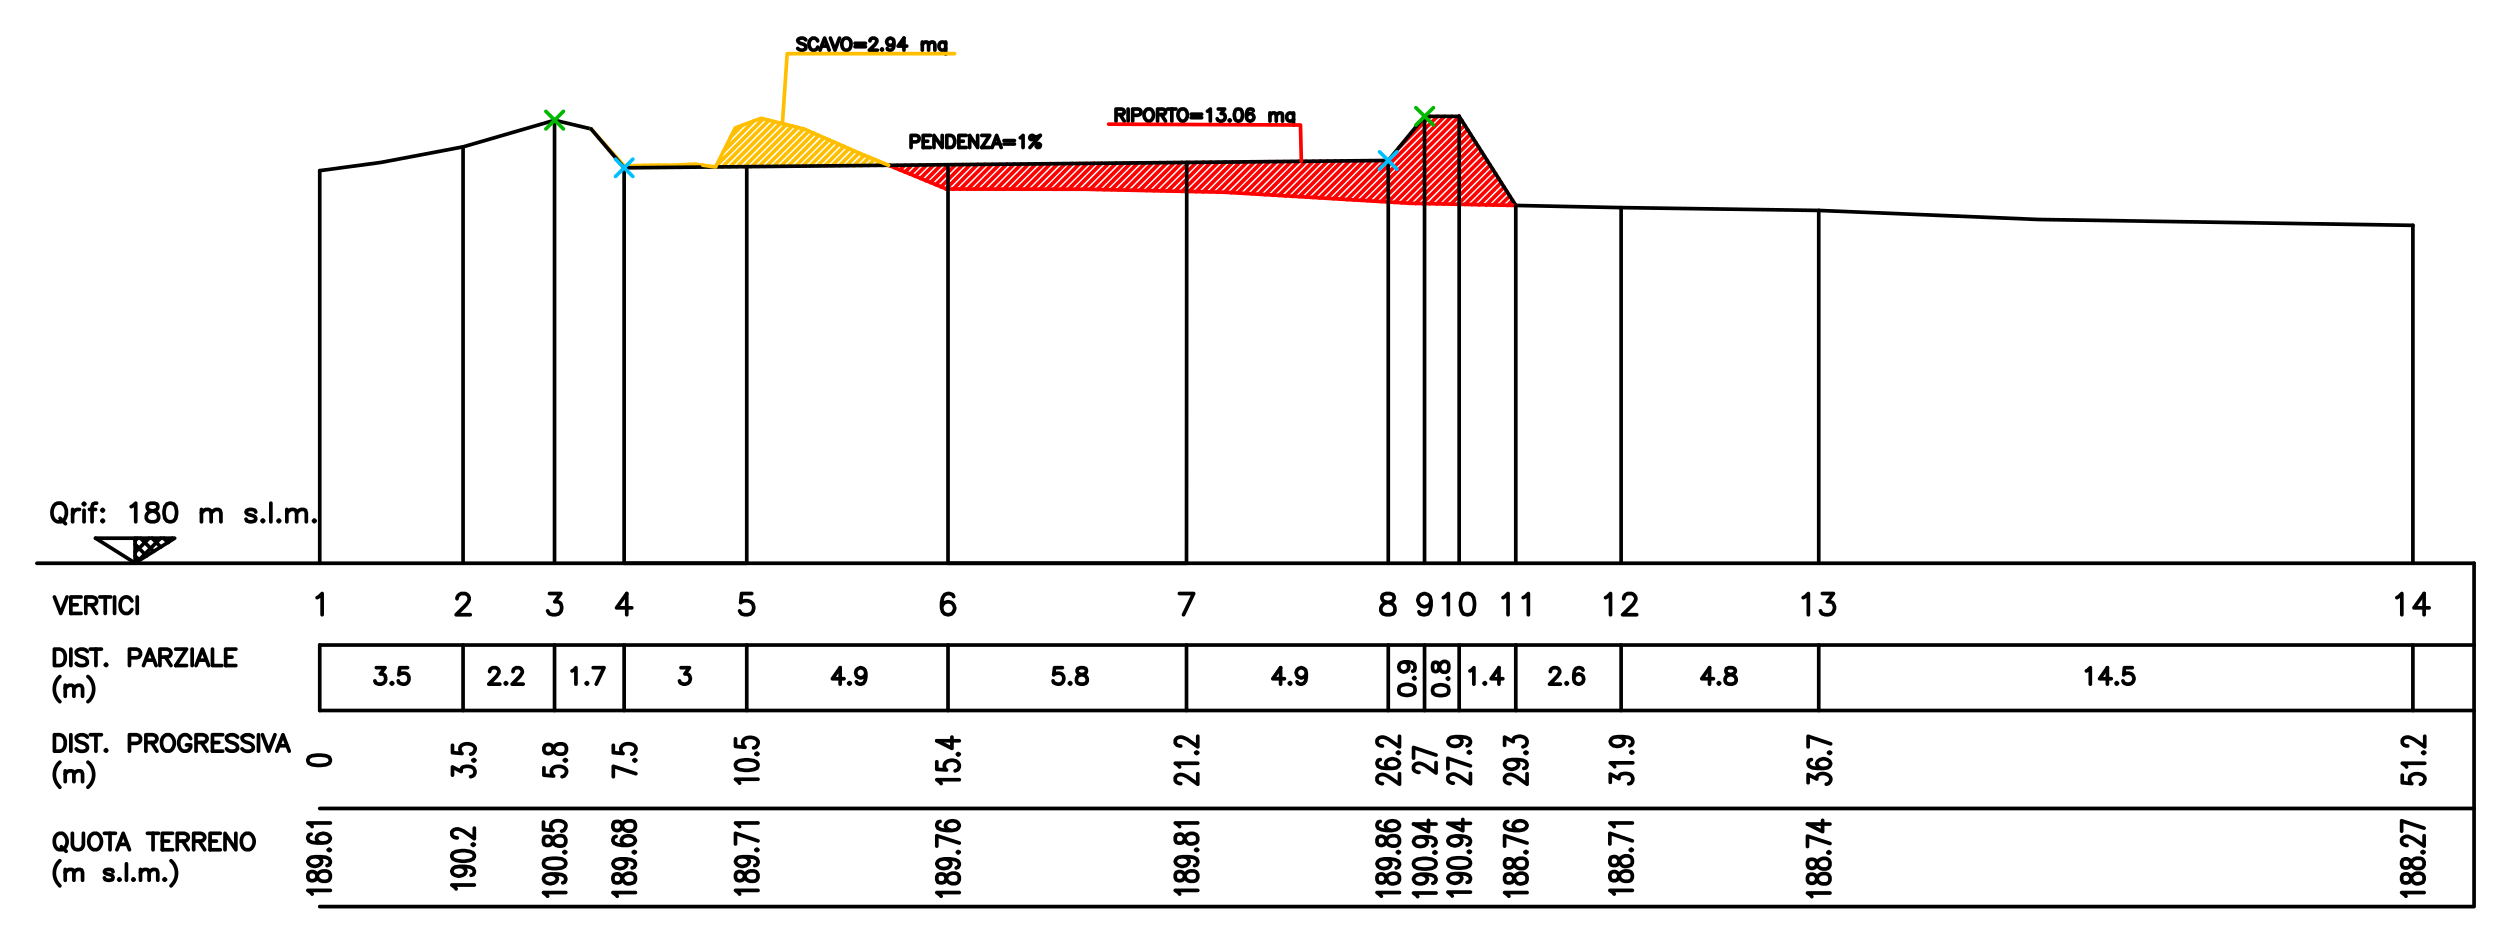 <svg xmlns="http://www.w3.org/2000/svg" viewBox="0 0 555.37 207.83"><defs><style>.a,.b,.c,.d,.e{fill:none;stroke-linecap:round;stroke-linejoin:round;stroke-width:0.82px;}.a{stroke:#000;}.b{stroke:#ffbf00;}.c{stroke:red;}.d{stroke:#00b800;}.e{stroke:#00bfff;}</style></defs><title>Tavola disegno 6</title><polyline class="a" points="70.45 132.77 70.88 132.53 71.56 131.85 71.56 136.56"/><line class="a" x1="71.03" y1="143.29" x2="71.03" y2="157.84"/><line class="a" x1="8.2" y1="125.13" x2="549.61" y2="125.13"/><line class="a" x1="71.03" y1="143.29" x2="549.61" y2="143.29"/><line class="a" x1="71.03" y1="157.84" x2="549.61" y2="157.84"/><line class="a" x1="71.03" y1="179.6" x2="549.61" y2="179.6"/><polyline class="a" points="71.03 201.4 549.61 201.4 549.61 125.13"/><polyline class="a" points="83.61 148.33 85.53 148.33 84.48 149.72 85 149.72 85.34 149.91 85.53 150.06 85.67 150.59 85.67 150.93 85.53 151.45 85.15 151.79 84.67 151.98 84.14 151.98 83.61 151.79 83.42 151.65 83.28 151.26"/><polygon class="a" points="87.07 151.64 86.88 151.79 87.07 151.98 87.26 151.79 87.07 151.64"/><path class="a" d="M90.53,148.33H88.8l-.19,1.58.19-.19c3-1.2,2.57,3.6-.19,1.92l-.14-.39"/><polygon class="a" points="68.39 169.08 68.63 169.56 69.35 169.89 70.5 170.04 71.22 170.04 72.42 169.89 73.14 169.56 73.38 169.08 73.38 168.74 73.14 168.21 72.42 167.88 71.22 167.74 70.5 167.74 69.35 167.88 68.63 168.21 68.39 168.74 68.39 169.08"/><polyline class="a" points="69.34 198.62 69.11 198.28 68.38 197.8 73.38 197.8"/><polygon class="a" points="68.39 194.97 68.63 195.45 69.11 195.64 69.59 195.64 70.07 195.45 70.31 195.11 70.5 194.44 70.74 193.96 71.22 193.62 71.7 193.48 72.42 193.48 72.9 193.62 73.14 193.81 73.38 194.29 73.38 194.97 73.14 195.45 72.9 195.64 72.42 195.78 71.7 195.78 71.22 195.64 70.74 195.3 70.5 194.77 70.31 194.15 70.07 193.81 69.59 193.62 69.11 193.62 68.63 193.81 68.39 194.29 68.39 194.97"/><polyline class="a" points="70.07 190.31 70.74 190.45 71.22 190.79 71.46 191.32 71.46 191.46 71.22 191.94 70.74 192.28 70.07 192.47 69.83 192.47 69.11 192.28 68.62 191.94 68.38 191.46 68.38 191.32 68.62 190.79 69.11 190.45 70.07 190.31 71.22 190.31 72.42 190.45 73.14 190.79 73.38 191.32 73.38 191.65 73.14 192.13 72.66 192.28"/><polygon class="a" points="72.9 188.82 73.14 188.97 73.38 188.82 73.14 188.63 72.9 188.82"/><polyline class="a" points="69.11 185.31 68.62 185.46 68.38 185.99 68.38 186.32 68.62 186.8 69.34 187.14 70.5 187.28 71.7 187.28 72.66 187.14 73.14 186.8 73.38 186.32 73.38 186.13 73.14 185.65 72.66 185.31 71.94 185.12 71.7 185.12 70.98 185.31 70.5 185.65 70.31 186.13 70.31 186.32 70.5 186.8 70.98 187.14 71.7 187.28"/><polyline class="a" points="69.34 183.63 69.11 183.3 68.38 182.82 73.38 182.82"/><line class="a" x1="71.03" y1="125.13" x2="71.03" y2="37.91"/><line class="a" x1="536.02" y1="125.13" x2="536.02" y2="50.06"/><line class="a" x1="404.03" y1="125.13" x2="404.03" y2="46.74"/><line class="a" x1="360.13" y1="125.13" x2="360.13" y2="46.12"/><line class="a" x1="138.65" y1="125.13" x2="138.65" y2="37.28"/><line class="a" x1="123.19" y1="125.13" x2="123.19" y2="26.71"/><line class="a" x1="102.87" y1="125.13" x2="102.87" y2="32.62"/><polyline class="a" points="71.03 37.91 84.62 36.08 102.87 32.62 123.19 26.71 131.31 28.64"/><line class="b" x1="131.64" y1="29.02" x2="131.64" y2="28.97"/><line class="b" x1="132.36" y1="29.88" x2="132.41" y2="29.88"/><line class="b" x1="133.08" y1="30.75" x2="133.13" y2="30.7"/><line class="b" x1="133.85" y1="31.61" x2="133.9" y2="31.57"/><line class="b" x1="134.57" y1="32.53" x2="134.67" y2="32.43"/><line class="b" x1="135.29" y1="33.39" x2="135.44" y2="33.25"/><line class="b" x1="136.06" y1="34.26" x2="136.15" y2="34.11"/><line class="b" x1="136.78" y1="35.12" x2="136.93" y2="34.93"/><line class="b" x1="137.5" y1="35.98" x2="137.69" y2="35.79"/><line class="b" x1="138.27" y1="36.85" x2="138.46" y2="36.66"/><line class="b" x1="139.42" y1="37.28" x2="139.9" y2="36.8"/><line class="b" x1="141.06" y1="37.28" x2="141.54" y2="36.8"/><line class="b" x1="142.64" y1="37.23" x2="143.17" y2="36.75"/><line class="b" x1="144.27" y1="37.23" x2="144.8" y2="36.71"/><line class="b" x1="145.91" y1="37.23" x2="146.43" y2="36.71"/><line class="b" x1="147.49" y1="37.19" x2="148.02" y2="36.7"/><line class="b" x1="149.12" y1="37.19" x2="149.65" y2="36.66"/><line class="b" x1="150.76" y1="37.19" x2="151.33" y2="36.61"/><line class="b" x1="152.39" y1="37.14" x2="153.02" y2="36.51"/><line class="b" x1="153.98" y1="37.14" x2="154.65" y2="36.51"/><line class="b" x1="155.61" y1="37.14" x2="156.04" y2="36.7"/><line class="b" x1="157.24" y1="37.09" x2="157.48" y2="36.9"/><line class="b" x1="158.87" y1="37.09" x2="158.87" y2="37.04"/><polyline class="b" points="131.31 28.64 138.65 36.85 145.19 36.7 149.37 36.7 154.36 36.47 156.09 36.7"/><line class="b" x1="147.49" y1="37.18" x2="147.49" y2="37.14"/><line class="b" x1="162.28" y1="30.46" x2="164.93" y2="27.82"/><line class="b" x1="160.7" y1="33.68" x2="167.47" y2="26.86"/><line class="b" x1="159.07" y1="36.9" x2="169.54" y2="26.42"/><line class="b" x1="160.46" y1="37.09" x2="170.83" y2="26.71"/><line class="b" x1="162.09" y1="37.09" x2="172.13" y2="27.05"/><line class="b" x1="163.73" y1="37.04" x2="173.38" y2="27.39"/><line class="b" x1="165.36" y1="37.04" x2="174.68" y2="27.68"/><line class="b" x1="166.94" y1="37.04" x2="175.97" y2="28.01"/><line class="b" x1="168.58" y1="36.99" x2="177.27" y2="28.3"/><line class="b" x1="170.21" y1="36.99" x2="178.57" y2="28.64"/><line class="b" x1="171.79" y1="36.99" x2="179.67" y2="29.12"/><line class="b" x1="173.43" y1="36.94" x2="180.78" y2="29.6"/><line class="b" x1="175.06" y1="36.94" x2="181.88" y2="30.08"/><line class="b" x1="176.69" y1="36.94" x2="183.04" y2="30.6"/><line class="b" x1="178.28" y1="36.9" x2="184.14" y2="31.08"/><line class="b" x1="179.91" y1="36.9" x2="185.24" y2="31.56"/><line class="b" x1="181.55" y1="36.9" x2="186.35" y2="32.04"/><line class="b" x1="183.18" y1="36.85" x2="187.5" y2="32.52"/><line class="b" x1="184.76" y1="36.85" x2="188.61" y2="33"/><line class="b" x1="186.4" y1="36.85" x2="189.71" y2="33.54"/><line class="b" x1="188.03" y1="36.8" x2="190.81" y2="34.02"/><line class="b" x1="189.66" y1="36.8" x2="191.97" y2="34.5"/><line class="b" x1="191.25" y1="36.8" x2="193.12" y2="34.93"/><line class="b" x1="192.88" y1="36.75" x2="194.22" y2="35.41"/><line class="b" x1="194.51" y1="36.75" x2="195.38" y2="35.89"/><line class="b" x1="196.1" y1="36.75" x2="196.53" y2="36.37"/><polyline class="b" points="159.21 36.61 163.34 28.4 169.06 26.28 178.57 28.64 191.1 34.11"/><line class="c" x1="197.64" y1="36.8" x2="197.73" y2="36.71"/><line class="c" x1="198.79" y1="37.28" x2="199.36" y2="36.71"/><line class="c" x1="199.89" y1="37.76" x2="201" y2="36.71"/><line class="c" x1="201.05" y1="38.24" x2="202.58" y2="36.66"/><line class="c" x1="202.2" y1="38.67" x2="204.22" y2="36.66"/><line class="c" x1="203.3" y1="39.15" x2="205.85" y2="36.66"/><line class="c" x1="204.46" y1="39.63" x2="207.48" y2="36.61"/><line class="c" x1="205.61" y1="40.12" x2="209.07" y2="36.61"/><line class="c" x1="206.71" y1="40.55" x2="210.7" y2="36.61"/><line class="c" x1="207.87" y1="41.03" x2="212.33" y2="36.56"/><line class="c" x1="209.02" y1="41.51" x2="213.92" y2="36.56"/><line class="c" x1="210.12" y1="41.99" x2="215.55" y2="36.56"/><line class="c" x1="211.71" y1="42.04" x2="217.18" y2="36.51"/><line class="c" x1="213.29" y1="42.04" x2="218.82" y2="36.51"/><line class="c" x1="214.93" y1="42.04" x2="220.4" y2="36.51"/><line class="c" x1="216.51" y1="42.04" x2="222.03" y2="36.51"/><line class="c" x1="218.1" y1="42.04" x2="223.67" y2="36.46"/><line class="c" x1="219.73" y1="42.04" x2="225.3" y2="36.46"/><line class="c" x1="221.32" y1="42.04" x2="226.89" y2="36.46"/><line class="c" x1="222.95" y1="42.04" x2="228.52" y2="36.42"/><line class="c" x1="224.53" y1="42.04" x2="230.15" y2="36.42"/><line class="c" x1="226.12" y1="42.04" x2="231.79" y2="36.42"/><line class="c" x1="227.75" y1="42.04" x2="233.37" y2="36.37"/><line class="c" x1="229.34" y1="42.04" x2="235" y2="36.37"/><line class="c" x1="230.97" y1="42.04" x2="236.64" y2="36.37"/><polyline class="c" points="232.55 42.04 238.03 36.52 238.22 36.32"/><polyline class="c" points="234.14 42.04 238.08 38.15 239.85 36.32"/><line class="c" x1="235.77" y1="42.04" x2="241.49" y2="36.32"/><line class="c" x1="237.36" y1="42.04" x2="243.12" y2="36.27"/><line class="c" x1="238.94" y1="42.04" x2="244.71" y2="36.27"/><line class="c" x1="240.58" y1="42.04" x2="246.34" y2="36.27"/><line class="c" x1="242.16" y1="42.04" x2="247.97" y2="36.22"/><line class="c" x1="243.75" y1="42.08" x2="249.61" y2="36.22"/><line class="c" x1="245.28" y1="42.13" x2="251.19" y2="36.22"/><line class="c" x1="246.87" y1="42.13" x2="252.82" y2="36.18"/><line class="c" x1="248.45" y1="42.18" x2="254.45" y2="36.18"/><line class="c" x1="249.99" y1="42.23" x2="256.04" y2="36.18"/><line class="c" x1="251.57" y1="42.28" x2="257.68" y2="36.13"/><line class="c" x1="253.16" y1="42.28" x2="259.31" y2="36.13"/><line class="c" x1="254.7" y1="42.33" x2="260.94" y2="36.13"/><line class="c" x1="256.28" y1="42.37" x2="262.52" y2="36.08"/><line class="c" x1="257.87" y1="42.37" x2="264.16" y2="36.08"/><line class="c" x1="259.4" y1="42.42" x2="265.79" y2="36.08"/><line class="c" x1="260.99" y1="42.47" x2="267.42" y2="36.03"/><line class="c" x1="262.57" y1="42.52" x2="269.01" y2="36.03"/><line class="c" x1="264.16" y1="42.52" x2="270.64" y2="36.03"/><line class="c" x1="265.7" y1="42.57" x2="272.28" y2="35.98"/><line class="c" x1="267.28" y1="42.61" x2="273.91" y2="35.99"/><line class="c" x1="268.87" y1="42.61" x2="275.49" y2="35.99"/><line class="c" x1="270.4" y1="42.66" x2="277.13" y2="35.94"/><line class="c" x1="271.99" y1="42.71" x2="278.76" y2="35.94"/><line class="c" x1="273.52" y1="42.81" x2="280.35" y2="35.94"/><line class="c" x1="275.01" y1="42.85" x2="281.98" y2="35.89"/><line class="c" x1="276.55" y1="42.95" x2="283.61" y2="35.89"/><line class="c" x1="278.04" y1="43.05" x2="285.24" y2="35.89"/><line class="c" x1="279.58" y1="43.14" x2="286.83" y2="35.89"/><line class="c" x1="281.07" y1="43.24" x2="288.46" y2="35.84"/><line class="c" x1="282.6" y1="43.33" x2="290.1" y2="35.84"/><line class="c" x1="284.09" y1="43.43" x2="291.73" y2="35.84"/><line class="c" x1="285.63" y1="43.53" x2="293.31" y2="35.8"/><line class="c" x1="287.12" y1="43.62" x2="294.95" y2="35.79"/><line class="c" x1="288.65" y1="43.67" x2="296.58" y2="35.79"/><line class="c" x1="290.14" y1="43.77" x2="298.17" y2="35.74"/><line class="c" x1="291.68" y1="43.86" x2="299.8" y2="35.75"/><line class="c" x1="293.17" y1="43.96" x2="301.43" y2="35.75"/><line class="c" x1="294.71" y1="44.05" x2="303.06" y2="35.7"/><line class="c" x1="296.2" y1="44.15" x2="304.65" y2="35.7"/><line class="c" x1="297.73" y1="44.25" x2="306.28" y2="35.7"/><line class="c" x1="299.27" y1="44.34" x2="307.91" y2="35.65"/><line class="c" x1="317.71" y1="25.85" x2="310.75" y2="32.81"/><line class="c" x1="300.76" y1="44.44" x2="308.39" y2="36.76"/><polyline class="c" points="319.35 25.85 316.46 28.69 308.39 36.75"/><line class="c" x1="302.29" y1="44.49" x2="308.4" y2="38.39"/><line class="c" x1="320.93" y1="25.85" x2="308.4" y2="38.39"/><line class="c" x1="303.78" y1="44.58" x2="308.4" y2="39.97"/><line class="c" x1="322.52" y1="25.85" x2="308.39" y2="39.97"/><line class="c" x1="305.32" y1="44.68" x2="308.4" y2="41.6"/><line class="c" x1="324.15" y1="25.85" x2="324.15" y2="25.8"/><polyline class="c" points="308.39 41.6 316.46 33.49 324.15 25.85"/><line class="c" x1="306.81" y1="44.78" x2="308.39" y2="43.19"/><line class="c" x1="324.15" y1="27.44" x2="324.78" y2="26.81"/><line class="c" x1="308.4" y1="43.19" x2="324.15" y2="27.44"/><line class="c" x1="308.35" y1="44.87" x2="308.39" y2="44.82"/><line class="c" x1="324.15" y1="29.07" x2="325.4" y2="27.82"/><polyline class="c" points="308.39 44.82 316.46 36.71 324.15 29.07"/><line class="c" x1="309.84" y1="44.97" x2="316.46" y2="38.34"/><line class="c" x1="326.02" y1="28.78" x2="316.46" y2="38.34"/><line class="c" x1="311.37" y1="45.06" x2="316.47" y2="39.92"/><polyline class="c" points="326.65 29.79 324.15 32.29 316.47 39.92"/><line class="c" x1="312.86" y1="45.16" x2="316.47" y2="41.51"/><polyline class="c" points="327.27 30.75 324.15 33.87 316.46 41.51"/><line class="c" x1="314.45" y1="45.21" x2="316.46" y2="43.14"/><line class="c" x1="327.9" y1="31.71" x2="316.46" y2="43.14"/><line class="c" x1="315.98" y1="45.21" x2="316.46" y2="44.73"/><polyline class="c" points="328.52 32.72 324.15 37.09 316.46 44.73"/><line class="c" x1="317.57" y1="45.26" x2="329.14" y2="33.68"/><line class="c" x1="319.15" y1="45.3" x2="329.77" y2="34.69"/><polyline class="c" points="320.69 45.3 324.15 41.89 330.39 35.65"/><polyline class="c" points="322.28 45.35 324.15 43.48 331.02 36.66"/><line class="c" x1="323.86" y1="45.4" x2="331.64" y2="37.62"/><line class="c" x1="325.45" y1="45.4" x2="332.27" y2="38.58"/><line class="c" x1="326.98" y1="45.45" x2="332.89" y2="39.59"/><line class="c" x1="328.57" y1="45.5" x2="333.51" y2="40.55"/><line class="c" x1="330.15" y1="45.54" x2="334.14" y2="41.56"/><line class="c" x1="331.74" y1="45.54" x2="334.76" y2="42.52"/><line class="c" x1="333.28" y1="45.59" x2="335.39" y2="43.53"/><line class="c" x1="334.86" y1="45.64" x2="336.01" y2="44.49"/><line class="c" x1="336.45" y1="45.64" x2="336.64" y2="45.45"/><polyline class="c" points="197.4 36.71 210.26 41.99 241.1 42.04 272.18 42.71 313.34 45.16"/><polyline class="a" points="336.73 45.64 360.12 46.12 404.02 46.75 452.87 48.76 536.02 50.06"/><polyline class="a" points="101.53 133.01 101.53 132.77 101.77 132.33 102.01 132.09 102.44 131.85 103.35 131.85 103.78 132.09 104.02 132.33 104.22 132.77 104.22 133.2 104.02 133.68 103.54 134.35 101.33 136.56 104.46 136.56"/><polyline class="a" points="122.08 131.85 124.58 131.85 123.24 133.68 123.91 133.68 124.34 133.87 124.58 134.11 124.77 134.78 124.77 135.22 124.58 135.89 124.1 136.37 123.43 136.56 122.76 136.56 122.08 136.37 121.89 136.13 121.65 135.7"/><polyline class="a" points="139.23 131.85 136.97 135.03 140.34 135.03"/><line class="a" x1="139.23" y1="131.85" x2="139.23" y2="136.56"/><polyline class="a" points="356.67 132.77 357.1 132.53 357.77 131.85 357.77 136.56"/><polyline class="a" points="360.7 133.01 360.7 132.77 360.89 132.33 361.13 132.09 361.57 131.85 362.48 131.85 362.91 132.09 363.15 132.33 363.39 132.77 363.39 133.2 363.15 133.68 362.72 134.35 360.46 136.56 363.58 136.56"/><polyline class="a" points="400.57 132.77 401.05 132.53 401.72 131.85 401.72 136.56"/><polyline class="a" points="404.84 131.85 407.29 131.85 405.95 133.68 406.62 133.68 407.1 133.87 407.29 134.11 407.53 134.78 407.53 135.22 407.29 135.89 406.86 136.37 406.19 136.56 405.52 136.56 404.84 136.37 404.6 136.13 404.41 135.7"/><polyline class="a" points="532.46 132.77 532.89 132.53 533.56 131.85 533.56 136.56"/><polyline class="a" points="538.51 131.85 536.26 135.03 539.62 135.03"/><line class="a" x1="538.51" y1="131.85" x2="538.51" y2="136.56"/><line class="a" x1="102.87" y1="143.29" x2="102.87" y2="157.84"/><line class="a" x1="123.19" y1="143.29" x2="123.19" y2="157.84"/><line class="a" x1="138.65" y1="143.29" x2="138.65" y2="157.84"/><line class="a" x1="360.13" y1="143.29" x2="360.13" y2="157.84"/><line class="a" x1="404.03" y1="143.29" x2="404.03" y2="157.84"/><line class="a" x1="536.02" y1="143.29" x2="536.02" y2="157.84"/><polyline class="a" points="108.78 149.19 108.78 149.05 108.92 148.67 109.11 148.52 109.45 148.33 110.17 148.33 110.51 148.52 110.65 148.67 110.84 149.05 110.84 149.39 110.65 149.72 110.31 150.25 108.58 151.98 111.03 151.98"/><polygon class="a" points="112.38 151.64 112.23 151.79 112.38 151.98 112.57 151.79 112.38 151.64"/><polyline class="a" points="113.97 149.19 113.97 149.05 114.11 148.67 114.3 148.52 114.64 148.33 115.36 148.33 115.69 148.52 115.84 148.67 116.03 149.05 116.03 149.39 115.84 149.72 115.5 150.25 113.77 151.98 116.22 151.98"/><polyline class="a" points="127.08 149.05 127.46 148.86 127.94 148.33 127.94 151.98"/><polygon class="a" points="130.39 151.64 130.2 151.79 130.39 151.98 130.54 151.79 130.39 151.64"/><polyline class="a" points="132.46 151.98 134.19 148.33 131.78 148.33"/><polyline class="a" points="379.77 148.33 378.04 150.78 380.64 150.78"/><line class="a" x1="379.77" y1="148.33" x2="379.77" y2="151.98"/><polygon class="a" points="381.84 151.64 381.69 151.79 381.84 151.98 382.03 151.79 381.84 151.64"/><polygon class="a" points="384.09 148.33 383.56 148.52 383.42 148.86 383.42 149.2 383.56 149.53 383.95 149.72 384.62 149.91 385.15 150.06 385.49 150.39 385.68 150.78 385.68 151.26 385.49 151.65 385.29 151.79 384.81 151.98 384.09 151.98 383.56 151.79 383.42 151.65 383.23 151.26 383.23 150.78 383.42 150.39 383.76 150.06 384.29 149.91 384.96 149.72 385.29 149.53 385.49 149.2 385.49 148.86 385.29 148.52 384.81 148.33 384.09 148.33"/><polyline class="a" points="463.49 149.05 463.82 148.86 464.36 148.33 464.36 151.98"/><polyline class="a" points="468.15 148.33 466.42 150.78 469.01 150.78"/><line class="a" x1="468.15" y1="148.33" x2="468.15" y2="151.98"/><polygon class="a" points="470.21 151.64 470.07 151.79 470.21 151.98 470.41 151.79 470.21 151.64"/><polyline class="a" points="473.67 148.33 471.94 148.33 471.8 149.91 471.94 149.72 472.47 149.53 473 149.53 473.52 149.72 473.86 150.06 474.06 150.59 474.06 150.93 473.86 151.45 473.52 151.79 473 151.98 472.47 151.98 471.94 151.79 471.8 151.65 471.61 151.26"/><polyline class="a" points="100.52 172.2 100.52 170.38 102.44 171.39 102.44 170.91 102.63 170.57 102.87 170.38 103.59 170.23 104.07 170.23 104.79 170.38 105.27 170.71 105.51 171.24 105.51 171.72 105.27 172.2 105.03 172.39 104.55 172.54"/><polygon class="a" points="105.03 168.89 105.27 169.08 105.51 168.89 105.27 168.74 105.03 168.89"/><path class="a" d="M100.52,165.57v1.63l2.11.19-.19-.19c-1.65-2.95,5-2.36,2.59.19l-.48.15"/><path class="a" d="M120.83,170.57v1.63l2.16.19-.24-.19c-1.64-2.93,5-2.37,2.59.19l-.48.15"/><polygon class="a" points="125.35 168.89 125.59 169.08 125.83 168.89 125.59 168.74 125.35 168.89"/><polygon class="a" points="120.83 166.72 121.08 167.21 121.56 167.4 122.04 167.4 122.52 167.21 122.76 166.92 123 166.25 123.24 165.72 123.72 165.38 124.2 165.24 124.87 165.24 125.35 165.38 125.59 165.57 125.83 166.05 125.83 166.72 125.59 167.21 125.35 167.4 124.87 167.54 124.2 167.54 123.72 167.4 123.24 167.06 123 166.58 122.76 165.91 122.52 165.57 122.04 165.38 121.56 165.38 121.08 165.57 120.83 166.05 120.83 166.72"/><polyline class="a" points="141.25 171.87 136.25 170.23 136.25 172.54"/><polygon class="a" points="140.81 168.89 141.01 169.08 141.25 168.89 141.01 168.74 140.81 168.89"/><path class="a" d="M136.25,165.57v1.63l2.16.19-.24-.19c-1.6-2.85,4.87-2.5,2.64.19l-.48.15"/><polyline class="a" points="357.72 173.79 357.72 171.96 359.65 172.97 359.65 172.49 359.89 172.15 360.13 171.96 360.85 171.82 361.33 171.82 362.05 171.96 362.48 172.3 362.72 172.82 362.72 173.31 362.48 173.79 362.29 173.98 361.81 174.12"/><polyline class="a" points="358.69 170.33 358.44 169.99 357.72 169.46 362.72 169.46"/><polygon class="a" points="362.29 167.16 362.48 167.3 362.72 167.16 362.48 166.96 362.29 167.16"/><polyline class="a" points="359.4 163.65 360.13 163.8 360.61 164.13 360.85 164.66 360.85 164.81 360.61 165.33 360.13 165.67 359.4 165.81 359.17 165.81 358.44 165.67 357.96 165.33 357.72 164.81 357.72 164.66 357.96 164.13 358.44 163.8 359.4 163.65 360.61 163.65 361.81 163.8 362.48 164.13 362.72 164.66 362.72 164.99 362.48 165.47 362.05 165.67"/><path class="a" d="M401.67,173.88v-1.82l1.92,1v-.53c.89-1.62,4.48-.13,2.59,1.54l-.48.14"/><polyline class="a" points="402.39 168.74 401.91 168.89 401.67 169.42 401.67 169.7 401.91 170.23 402.63 170.57 403.83 170.71 404.99 170.71 405.94 170.57 406.43 170.23 406.67 169.7 406.67 169.56 406.43 169.08 405.94 168.74 405.23 168.55 404.99 168.55 404.31 168.74 403.83 169.08 403.59 169.56 403.59 169.7 403.83 170.23 404.31 170.57 404.99 170.71"/><polygon class="a" points="406.19 167.21 406.43 167.4 406.67 167.21 406.43 167.06 406.19 167.21"/><polyline class="a" points="406.67 165.24 401.67 163.56 401.67 165.91"/><path class="a" d="M533.66,172.2v1.68l2.11.19-.24-.19c-1.64-3,5.05-2.4,2.64.19l-.48.14"/><polyline class="a" points="534.62 170.38 534.38 170.04 533.66 169.56 538.65 169.56"/><polygon class="a" points="538.18 167.21 538.42 167.4 538.66 167.21 538.42 167.06 538.18 167.21"/><polyline class="a" points="534.86 165.72 534.62 165.72 534.14 165.57 533.9 165.38 533.66 165.04 533.66 164.42 533.9 164.08 534.14 163.89 534.62 163.75 535.1 163.75 535.54 163.89 536.26 164.23 538.65 165.91 538.65 163.56"/><polyline class="a" points="101.33 197.47 101.09 197.13 100.37 196.6 105.37 196.6"/><polyline class="a" points="102.05 192.47 102.78 192.62 103.25 192.95 103.5 193.48 103.5 193.62 103.25 194.15 102.78 194.44 102.05 194.63 101.81 194.63 101.09 194.44 100.61 194.15 100.37 193.62 100.37 193.48 100.61 192.95 101.09 192.62 102.05 192.47 103.25 192.47 104.41 192.62 105.13 192.95 105.37 193.48 105.37 193.81 105.13 194.29 104.65 194.44"/><polygon class="a" points="100.37 190.31 100.61 190.79 101.33 191.12 102.53 191.32 103.26 191.32 104.41 191.12 105.13 190.79 105.37 190.31 105.37 189.97 105.13 189.49 104.41 189.16 103.26 188.97 102.53 188.97 101.33 189.16 100.61 189.49 100.37 189.97 100.37 190.31"/><polygon class="a" points="104.89 187.62 105.13 187.81 105.37 187.62 105.13 187.47 104.89 187.62"/><polyline class="a" points="101.57 186.13 101.33 186.13 100.85 185.98 100.61 185.79 100.37 185.46 100.37 184.79 100.61 184.5 100.85 184.31 101.33 184.16 101.81 184.16 102.29 184.31 103.02 184.64 105.37 186.32 105.37 183.97"/><polyline class="a" points="121.65 199.1 121.41 198.81 120.74 198.28 125.68 198.28"/><polyline class="a" points="122.37 194.15 123.09 194.3 123.57 194.63 123.81 195.11 123.81 195.31 123.57 195.78 123.09 196.12 122.37 196.31 122.13 196.31 121.41 196.12 120.93 195.78 120.74 195.31 120.74 195.11 120.93 194.63 121.41 194.3 122.37 194.15 123.57 194.15 124.77 194.3 125.45 194.63 125.68 195.11 125.68 195.45 125.45 195.97 125.01 196.12"/><polygon class="a" points="120.74 191.94 120.93 192.47 121.65 192.81 122.85 192.95 123.57 192.95 124.77 192.81 125.44 192.47 125.69 191.94 125.69 191.65 125.44 191.13 124.77 190.79 123.57 190.65 122.85 190.65 121.65 190.79 120.93 191.13 120.74 191.65 120.74 191.94"/><polygon class="a" points="125.25 189.3 125.45 189.49 125.69 189.3 125.45 189.15 125.25 189.3"/><polygon class="a" points="120.74 187.14 120.93 187.62 121.41 187.81 121.89 187.81 122.37 187.62 122.61 187.28 122.85 186.66 123.09 186.13 123.57 185.8 124.05 185.65 124.77 185.65 125.25 185.8 125.44 185.99 125.69 186.47 125.69 187.14 125.44 187.62 125.25 187.81 124.77 187.95 124.05 187.95 123.57 187.81 123.09 187.47 122.85 186.99 122.61 186.32 122.37 185.99 121.89 185.8 121.41 185.8 120.93 185.99 120.74 186.47 120.74 187.14"/><path class="a" d="M120.74,182.62v1.68l2.11.19-.24-.19c-1.61-2.85,4.89-2.5,2.64.19l-.48.14"/><polyline class="a" points="137.12 199.1 136.88 198.81 136.16 198.28 141.15 198.28"/><path class="a" d="M136.16,195.45l.24.53.48.15h.48l.43-.15.24-.33.24-.67.24-.53.48-.29.48-.19h.72l.48.19.24.14.24.48v.67l-.24.53c-3.52,1.65-1.83-2.81-4.51-1.68l-.24.48Z"/><polyline class="a" points="137.79 190.79 138.51 190.98 138.99 191.32 139.23 191.8 139.23 191.94 138.99 192.47 138.51 192.81 137.79 192.95 137.55 192.95 136.88 192.81 136.4 192.47 136.16 191.94 136.16 191.8 136.4 191.32 136.88 190.98 137.79 190.79 138.99 190.79 140.19 190.98 140.91 191.32 141.15 191.8 141.15 192.13 140.91 192.61 140.43 192.81"/><polygon class="a" points="140.67 189.3 140.91 189.49 141.15 189.3 140.91 189.15 140.67 189.3"/><polyline class="a" points="136.88 185.79 136.4 185.99 136.16 186.47 136.16 186.8 136.4 187.28 137.12 187.62 138.27 187.81 139.47 187.81 140.43 187.62 140.91 187.28 141.15 186.8 141.15 186.66 140.91 186.13 140.43 185.79 139.71 185.65 139.47 185.65 138.75 185.79 138.27 186.13 138.03 186.66 138.03 186.8 138.27 187.28 138.75 187.62 139.47 187.81"/><polygon class="a" points="136.16 183.82 136.4 184.31 136.88 184.5 137.36 184.5 137.79 184.31 138.03 183.97 138.27 183.3 138.51 182.82 138.99 182.48 139.47 182.34 140.19 182.34 140.67 182.48 140.91 182.62 141.15 183.15 141.15 183.82 140.91 184.31 140.67 184.5 140.19 184.64 139.47 184.64 138.99 184.5 138.51 184.16 138.27 183.63 138.03 182.96 137.79 182.62 137.36 182.48 136.88 182.48 136.4 182.62 136.16 183.15 136.16 183.82"/><polyline class="a" points="358.59 198.62 358.35 198.28 357.63 197.8 362.62 197.8"/><polygon class="a" points="357.63 194.97 357.87 195.45 358.35 195.64 358.83 195.64 359.26 195.45 359.5 195.11 359.74 194.44 359.98 193.96 360.46 193.62 360.94 193.48 361.66 193.48 362.14 193.62 362.38 193.81 362.62 194.29 362.62 194.97 362.38 195.45 362.14 195.64 361.66 195.78 360.94 195.78 360.46 195.64 359.98 195.3 359.74 194.77 359.5 194.15 359.26 193.81 358.83 193.62 358.35 193.62 357.87 193.81 357.63 194.29 357.63 194.97"/><path class="a" d="M357.63,191.65l.24.48.48.15h.48l.43-.15.24-.33.24-.67.24-.48.48-.33.48-.19h.72l.48.19.24.14.24.53v.67l-.24.48c-3.52,1.65-1.83-2.81-4.51-1.68l-.24.53Z"/><polygon class="a" points="362.14 188.82 362.38 188.97 362.62 188.82 362.38 188.63 362.14 188.82"/><polyline class="a" points="362.62 186.8 357.63 185.12 357.63 187.48"/><polyline class="a" points="358.59 183.63 358.35 183.3 357.63 182.82 362.62 182.82"/><polyline class="a" points="402.49 199.19 402.25 198.86 401.53 198.38 406.52 198.38"/><polygon class="a" points="401.53 195.54 401.77 196.03 402.25 196.22 402.73 196.22 403.21 196.03 403.45 195.69 403.69 195.06 403.93 194.54 404.41 194.2 404.89 194.06 405.61 194.06 406.04 194.2 406.28 194.39 406.52 194.87 406.52 195.54 406.28 196.03 406.04 196.22 405.61 196.36 404.89 196.36 404.41 196.22 403.93 195.88 403.69 195.35 403.45 194.73 403.21 194.39 402.73 194.2 402.25 194.2 401.77 194.39 401.53 194.87 401.53 195.54"/><polygon class="a" points="401.53 192.23 401.77 192.71 402.25 192.9 402.73 192.9 403.21 192.71 403.45 192.38 403.69 191.7 403.93 191.22 404.41 190.89 404.89 190.69 405.61 190.69 406.04 190.89 406.28 191.03 406.52 191.56 406.52 192.23 406.28 192.71 406.04 192.9 405.61 193.04 404.89 193.04 404.41 192.9 403.93 192.56 403.69 192.04 403.45 191.36 403.21 191.03 402.73 190.89 402.25 190.89 401.77 191.03 401.53 191.56 401.53 192.23"/><polygon class="a" points="406.04 189.4 406.28 189.54 406.52 189.4 406.28 189.2 406.04 189.4"/><polyline class="a" points="406.52 187.38 401.53 185.74 401.53 188.05"/><polyline class="a" points="401.53 183.06 404.89 184.74 404.89 182.24"/><line class="a" x1="401.53" y1="183.06" x2="406.52" y2="183.06"/><polyline class="a" points="534.48 199.1 534.24 198.81 533.52 198.28 538.51 198.28"/><path class="a" d="M533.52,195.45l.24.53.48.15h.48l.48-.15.24-.33.24-.67.24-.53.48-.29.43-.19h.72l.48.19.24.14.24.48v.67l-.24.53c-3.45,1.65-1.77-2.82-4.51-1.68l-.24.48Z"/><polygon class="a" points="533.52 192.13 533.76 192.61 534.24 192.81 534.72 192.81 535.2 192.61 535.44 192.28 535.68 191.65 535.92 191.13 536.4 190.79 536.83 190.65 537.55 190.65 538.03 190.79 538.27 190.98 538.51 191.46 538.51 192.13 538.27 192.61 538.03 192.81 537.55 192.95 536.83 192.95 536.4 192.81 535.92 192.47 535.68 191.94 535.44 191.32 535.2 190.98 534.72 190.79 534.24 190.79 533.76 190.98 533.52 191.46 533.52 192.13"/><polygon class="a" points="538.03 189.3 538.27 189.49 538.51 189.3 538.27 189.15 538.03 189.3"/><polyline class="a" points="534.72 187.81 534.48 187.81 534 187.62 533.76 187.48 533.52 187.14 533.52 186.47 533.76 186.13 534 185.99 534.48 185.79 534.96 185.79 535.44 185.99 536.16 186.32 538.51 187.96 538.51 185.65"/><polyline class="a" points="538.51 183.97 533.52 182.33 533.52 184.64"/><line class="a" x1="138.65" y1="37.28" x2="308.4" y2="35.65"/><polyline class="a" points="324.15 25.85 316.47 25.85 308.4 35.65"/><line class="a" x1="324.15" y1="25.85" x2="336.73" y2="45.64"/><polygon class="a" points="12.09 166.87 12.09 163.22 13.29 163.22 13.82 163.41 14.16 163.75 14.35 164.09 14.49 164.61 14.49 165.47 14.35 166 14.16 166.34 13.82 166.72 13.29 166.87 12.09 166.87"/><line class="a" x1="15.74" y1="163.22" x2="15.74" y2="166.87"/><path class="a" d="M19.39,163.75l-.33-.33-.53-.19h-.72l-.53.19-.33.33v.33l.19.39.14.15.39.19,1,.34c1.19.43,1.06,2-.86,1.73l-.53-.15-.33-.38"/><line class="a" x1="21.31" y1="163.22" x2="21.31" y2="166.87"/><line class="a" x1="20.07" y1="163.22" x2="22.52" y2="163.22"/><polygon class="a" points="23.57 166.53 23.38 166.73 23.57 166.87 23.72 166.73 23.57 166.53"/><polyline class="a" points="28.76 166.87 28.76 163.22 30.34 163.22 30.87 163.41 31.02 163.56 31.21 163.94 31.21 164.47 31.02 164.81 30.87 164.95 30.34 165.14 28.76 165.14"/><polyline class="a" points="32.41 166.87 32.41 163.22 33.99 163.22 34.52 163.41 34.67 163.56 34.86 163.94 34.86 164.27 34.67 164.61 34.52 164.81 33.99 164.95 32.41 164.95"/><line class="a" x1="33.66" y1="164.95" x2="34.86" y2="166.87"/><path class="a" d="M36.92,163.22l-.33.19-.34.33c-.64.81-.46,2.8.67,3.12h.72l.33-.15a2.18,2.18,0,0,0,0-3.31l-.33-.19Z"/><polyline class="a" points="42.35 164.08 42.16 163.75 41.82 163.41 41.44 163.22 40.77 163.22 40.43 163.41 40.05 163.75 39.9 164.08 39.71 164.61 39.71 165.48 39.9 166.01 40.05 166.34 40.43 166.73 40.77 166.87 41.44 166.87 41.82 166.73 42.16 166.34 42.35 166.01 42.35 165.48 41.44 165.48"/><polyline class="a" points="43.55 166.87 43.55 163.22 45.09 163.22 45.62 163.41 45.81 163.56 46 163.94 46 164.27 45.81 164.61 45.62 164.81 45.09 164.95 43.55 164.95"/><line class="a" x1="44.75" y1="164.95" x2="46" y2="166.87"/><polyline class="a" points="47.2 166.87 47.2 163.22 49.46 163.22"/><line class="a" x1="47.2" y1="164.95" x2="48.6" y2="164.95"/><line class="a" x1="47.2" y1="166.87" x2="49.46" y2="166.87"/><polyline class="a" points="52.77 163.75 52.39 163.41 51.91 163.22 51.19 163.22 50.66 163.41 50.33 163.75 50.33 164.08 50.52 164.47 50.66 164.61 51 164.8 52.05 165.14 52.39 165.33 52.58 165.48 52.77 165.86 52.77 166.34 52.39 166.72 51.91 166.87 51.19 166.87 50.66 166.72 50.33 166.34"/><path class="a" d="M56.23,163.75l-.33-.33-.53-.19h-.72l-.48.19-.39.33v.33l.19.39.19.15.33.19,1.06.34c1.19.56.92,2-.91,1.73l-.48-.15-.39-.38"/><line class="a" x1="57.43" y1="163.22" x2="57.43" y2="166.87"/><polyline class="a" points="58.3 163.22 59.69 166.87 61.08 163.22"/><polyline class="a" points="61.47 166.87 62.86 163.22 64.25 166.87"/><line class="a" x1="61.95" y1="165.67" x2="63.73" y2="165.67"/><path class="a" d="M13.29,169.32l-.33.33a3.75,3.75,0,0,0,0,4.85l.33.39"/><line class="a" x1="14.49" y1="171.24" x2="14.49" y2="173.64"/><polyline class="a" points="14.49 171.91 15.02 171.38 15.41 171.24 15.89 171.24 16.27 171.38 16.42 171.91 16.42 173.64"/><polyline class="a" points="16.41 171.91 16.94 171.38 17.28 171.24 17.81 171.24 18.14 171.38 18.34 171.91 18.34 173.64"/><path class="a" d="M19.54,169.32l.39.33a3.78,3.78,0,0,1,0,4.85l-.39.39"/><polygon class="a" points="12.09 147.85 12.09 144.2 13.29 144.2 13.82 144.39 14.16 144.73 14.35 145.11 14.49 145.59 14.49 146.51 14.35 146.98 14.16 147.37 13.82 147.7 13.29 147.85 12.09 147.85"/><line class="a" x1="15.74" y1="144.2" x2="15.74" y2="147.85"/><polyline class="a" points="19.39 144.73 19.06 144.39 18.53 144.2 17.81 144.2 17.28 144.39 16.94 144.73 16.94 145.11 17.14 145.45 17.28 145.59 17.66 145.78 18.67 146.12 19.06 146.31 19.2 146.5 19.39 146.84 19.39 147.37 19.06 147.71 18.53 147.85 17.81 147.85 17.28 147.71 16.94 147.37"/><line class="a" x1="21.31" y1="144.2" x2="21.31" y2="147.85"/><line class="a" x1="20.07" y1="144.2" x2="22.52" y2="144.2"/><polygon class="a" points="23.57 147.51 23.38 147.71 23.57 147.85 23.72 147.71 23.57 147.51"/><polyline class="a" points="28.76 147.85 28.76 144.2 30.34 144.2 30.87 144.39 31.02 144.58 31.21 144.92 31.21 145.45 31.02 145.78 30.87 145.97 30.34 146.12 28.76 146.12"/><polyline class="a" points="31.88 147.85 33.27 144.2 34.67 147.85"/><line class="a" x1="32.41" y1="146.65" x2="34.14" y2="146.65"/><polyline class="a" points="35.53 147.85 35.53 144.2 37.12 144.2 37.65 144.39 37.79 144.58 37.98 144.92 37.98 145.25 37.79 145.59 37.65 145.78 37.12 145.97 35.53 145.97"/><line class="a" x1="36.78" y1="145.98" x2="37.98" y2="147.85"/><polyline class="a" points="39.04 147.85 41.44 144.2 39.04 144.2"/><line class="a" x1="39.04" y1="147.85" x2="41.44" y2="147.85"/><line class="a" x1="42.69" y1="144.2" x2="42.69" y2="147.85"/><polyline class="a" points="43.55 147.85 44.95 144.2 46.34 147.85"/><line class="a" x1="44.08" y1="146.65" x2="45.81" y2="146.65"/><polyline class="a" points="47.2 144.2 47.2 147.85 49.27 147.85"/><polyline class="a" points="50.13 147.85 50.13 144.2 52.39 144.2"/><line class="a" x1="50.13" y1="145.98" x2="51.53" y2="145.98"/><line class="a" x1="50.13" y1="147.85" x2="52.39" y2="147.85"/><path class="a" d="M13.29,150.3l-.33.33a3.81,3.81,0,0,0,0,4.9l.33.34"/><line class="a" x1="14.49" y1="152.22" x2="14.49" y2="154.67"/><polyline class="a" points="14.49 152.89 15.02 152.41 15.41 152.22 15.89 152.22 16.27 152.41 16.42 152.89 16.42 154.67"/><polyline class="a" points="16.41 152.89 16.94 152.41 17.28 152.22 17.81 152.22 18.14 152.41 18.34 152.89 18.34 154.67"/><path class="a" d="M19.54,150.3l.39.33a3.85,3.85,0,0,1,0,4.9l-.39.34"/><polyline class="a" points="12.09 132.62 13.49 136.27 14.88 132.62"/><polyline class="a" points="15.74 136.27 15.74 132.62 18 132.62"/><line class="a" x1="15.74" y1="134.35" x2="17.14" y2="134.35"/><line class="a" x1="15.74" y1="136.27" x2="18" y2="136.27"/><polyline class="a" points="19.06 136.27 19.06 132.62 20.59 132.62 21.12 132.82 21.31 132.96 21.46 133.3 21.46 133.68 21.31 134.02 21.12 134.21 20.59 134.35 19.06 134.35"/><line class="a" x1="20.26" y1="134.35" x2="21.46" y2="136.27"/><line class="a" x1="23.38" y1="132.62" x2="23.38" y2="136.27"/><line class="a" x1="22.18" y1="132.62" x2="24.58" y2="132.62"/><line class="a" x1="25.45" y1="132.62" x2="25.45" y2="136.27"/><path class="a" d="M29.29,133.49l-.19-.33-.33-.34a1.27,1.27,0,0,0-1.92.67l-.15.53v.87l.15.53.19.33.33.34.39.19h.67l.34-.19.33-.34.19-.33"/><line class="a" x1="30.49" y1="132.62" x2="30.49" y2="136.27"/><path class="a" d="M13.15,185.12l-.39.19-.33.33c-.65.8-.46,2.89.72,3.12h.67l.33-.15a2.18,2.18,0,0,0,0-3.31l-.33-.19Z"/><line class="a" x1="13.63" y1="188.1" x2="14.69" y2="189.11"/><polyline class="a" points="16.08 185.12 16.08 187.72 16.27 188.25 16.61 188.63 17.14 188.77 17.47 188.77 18 188.63 18.34 188.25 18.53 187.72 18.53 185.12"/><path class="a" d="M20.79,185.12l-.33.19-.39.33c-.61,1-.49,2.69.72,3.12h.67l.33-.15a2.2,2.2,0,0,0,0-3.31l-.33-.19Z"/><line class="a" x1="24.44" y1="185.12" x2="24.44" y2="188.77"/><line class="a" x1="23.19" y1="185.12" x2="25.64" y2="185.12"/><polyline class="a" points="25.97 188.77 27.37 185.12 28.76 188.77"/><line class="a" x1="26.5" y1="187.57" x2="28.23" y2="187.57"/><line class="a" x1="34" y1="185.12" x2="34" y2="188.77"/><line class="a" x1="32.75" y1="185.12" x2="35.2" y2="185.12"/><polyline class="a" points="36.06 188.77 36.06 185.12 38.32 185.12"/><line class="a" x1="36.06" y1="186.85" x2="37.45" y2="186.85"/><line class="a" x1="36.06" y1="188.77" x2="38.32" y2="188.77"/><polyline class="a" points="39.38 188.77 39.38 185.12 40.96 185.12 41.44 185.31 41.63 185.46 41.82 185.84 41.82 186.18 41.63 186.51 41.44 186.71 40.96 186.85 39.38 186.85"/><line class="a" x1="40.58" y1="186.85" x2="41.82" y2="188.77"/><polyline class="a" points="43.02 188.77 43.02 185.12 44.61 185.12 45.09 185.31 45.28 185.46 45.48 185.84 45.48 186.18 45.28 186.51 45.09 186.71 44.61 186.85 43.02 186.85"/><line class="a" x1="44.23" y1="186.85" x2="45.47" y2="188.77"/><polyline class="a" points="46.67 188.77 46.67 185.12 48.93 185.12"/><line class="a" x1="46.68" y1="186.85" x2="48.07" y2="186.85"/><line class="a" x1="46.68" y1="188.77" x2="48.93" y2="188.77"/><polyline class="a" points="49.99 188.77 49.99 185.12 52.39 188.77 52.39 185.12"/><path class="a" d="M54.65,185.12l-.33.19-.34.33c-.64.81-.46,2.8.67,3.12h.72l.33-.15a2.18,2.18,0,0,0,0-3.31l-.33-.19Z"/><path class="a" d="M13.29,191.22l-.33.33a3.75,3.75,0,0,0,0,4.85l.33.39"/><line class="a" x1="14.49" y1="193.14" x2="14.49" y2="195.55"/><polyline class="a" points="14.49 193.81 15.02 193.29 15.41 193.14 15.89 193.14 16.27 193.29 16.42 193.81 16.42 195.54"/><polyline class="a" points="16.42 193.81 16.94 193.29 17.28 193.14 17.81 193.14 18.14 193.29 18.34 193.81 18.34 195.54"/><polyline class="a" points="25.11 193.67 24.96 193.28 24.44 193.14 23.91 193.14 23.38 193.28 23.19 193.67 23.38 194.01 23.71 194.15 24.58 194.34 24.96 194.54 25.11 194.87 25.11 195.01 24.96 195.4 24.44 195.55 23.91 195.55 23.38 195.4 23.19 195.01"/><polygon class="a" points="26.5 195.21 26.36 195.4 26.5 195.54 26.7 195.4 26.5 195.21"/><line class="a" x1="28.09" y1="191.89" x2="28.09" y2="195.54"/><polygon class="a" points="29.62 195.21 29.48 195.4 29.62 195.54 29.82 195.4 29.62 195.21"/><line class="a" x1="31.21" y1="193.14" x2="31.21" y2="195.55"/><polyline class="a" points="31.21 193.81 31.74 193.29 32.08 193.14 32.6 193.14 32.94 193.29 33.13 193.81 33.13 195.54"/><polyline class="a" points="33.13 193.81 33.66 193.29 34 193.14 34.52 193.14 34.86 193.29 35.05 193.81 35.05 195.54"/><polygon class="a" points="36.59 195.21 36.4 195.4 36.59 195.54 36.78 195.4 36.59 195.21"/><path class="a" d="M38,191.22l.33.33a3.76,3.76,0,0,1,0,4.85l-.33.39"/><polyline class="b" points="156.09 36.7 158.97 37.09 159.21 36.61"/><line class="b" x1="191.1" y1="34.11" x2="197.4" y2="36.71"/><line class="c" x1="313.34" y1="45.16" x2="336.73" y2="45.64"/><line class="a" x1="324.15" y1="25.85" x2="324.15" y2="125.13"/><line class="a" x1="336.73" y1="45.64" x2="336.73" y2="125.13"/><line class="a" x1="316.46" y1="25.85" x2="316.46" y2="125.13"/><polyline class="a" points="166.99 131.85 164.74 131.85 164.54 133.87 164.74 133.68 165.41 133.44 166.08 133.44 166.75 133.68 167.23 134.11 167.43 134.78 167.43 135.22 167.23 135.89 166.75 136.37 166.08 136.56 165.41 136.56 164.74 136.37 164.54 136.13 164.3 135.7"/><polyline class="a" points="211.85 132.53 211.61 132.09 210.94 131.85 210.51 131.85 209.84 132.09 209.4 132.77 209.16 133.87 209.16 135.02 209.4 135.89 209.84 136.37 210.51 136.56 210.75 136.56 211.42 136.37 211.85 135.89 212.09 135.22 212.09 135.02 211.85 134.35 211.42 133.87 210.75 133.68 210.51 133.68 209.84 133.87 209.4 134.35 209.16 135.02"/><polyline class="a" points="262.91 136.56 265.17 131.85 262 131.85"/><polygon class="a" points="307.92 131.85 307.24 132.09 307 132.53 307 133.01 307.24 133.44 307.68 133.68 308.59 133.87 309.26 134.11 309.69 134.54 309.88 135.03 309.88 135.7 309.69 136.13 309.45 136.37 308.78 136.56 307.92 136.56 307.24 136.37 307 136.13 306.76 135.7 306.76 135.03 307 134.54 307.44 134.11 308.11 133.87 309.02 133.68 309.45 133.44 309.69 133.01 309.69 132.53 309.45 132.09 308.78 131.85 307.92 131.85"/><polyline class="a" points="317.91 133.44 317.67 134.11 317.23 134.55 316.56 134.78 316.32 134.78 315.65 134.55 315.22 134.11 314.98 133.44 314.98 133.2 315.22 132.53 315.65 132.1 316.32 131.86 316.56 131.86 317.23 132.1 317.67 132.53 317.91 133.44 317.91 134.55 317.67 135.7 317.23 136.37 316.56 136.56 316.13 136.56 315.46 136.37 315.22 135.89"/><polyline class="a" points="320.64 132.77 321.08 132.53 321.75 131.85 321.75 136.56"/><polygon class="a" points="325.78 131.85 325.11 132.09 324.68 132.77 324.44 133.87 324.44 134.54 324.68 135.7 325.11 136.37 325.78 136.56 326.22 136.56 326.89 136.37 327.37 135.7 327.56 134.54 327.56 133.87 327.37 132.77 326.89 132.09 326.22 131.85 325.78 131.85"/><polyline class="a" points="333.9 132.77 334.33 132.53 335.01 131.85 335.01 136.56"/><polyline class="a" points="338.37 132.77 338.85 132.53 339.52 131.85 339.52 136.56"/><line class="a" x1="165.89" y1="143.29" x2="165.89" y2="157.84"/><line class="a" x1="210.6" y1="143.29" x2="210.6" y2="157.84"/><line class="a" x1="263.58" y1="143.29" x2="263.58" y2="157.84"/><line class="a" x1="308.4" y1="143.29" x2="308.4" y2="157.84"/><line class="a" x1="316.46" y1="143.29" x2="316.46" y2="157.84"/><line class="a" x1="324.15" y1="143.29" x2="324.15" y2="157.84"/><line class="a" x1="336.73" y1="143.29" x2="336.73" y2="157.84"/><polyline class="a" points="151.29 148.33 153.16 148.33 152.15 149.72 152.68 149.72 153.01 149.91 153.16 150.06 153.35 150.59 153.35 150.93 153.16 151.45 152.82 151.79 152.29 151.98 151.81 151.98 151.29 151.79 151.09 151.65 150.95 151.26"/><path class="a" d="M236,148.33h-1.73l-.19,1.58.19-.19c3-1.2,2.54,3.61-.19,1.92l-.14-.39"/><polygon class="a" points="237.74 151.64 237.55 151.79 237.74 151.98 237.89 151.79 237.74 151.64"/><polygon class="a" points="240 148.33 239.47 148.52 239.28 148.86 239.28 149.2 239.47 149.53 239.81 149.72 240.48 149.91 241.01 150.06 241.34 150.39 241.53 150.78 241.53 151.26 241.34 151.65 241.2 151.79 240.67 151.98 240 151.98 239.47 151.79 239.28 151.65 239.14 151.26 239.14 150.78 239.28 150.39 239.61 150.06 240.15 149.91 240.87 149.72 241.2 149.53 241.34 149.2 241.34 148.86 241.2 148.52 240.67 148.33 240 148.33"/><polyline class="a" points="186.64 148.33 184.91 150.78 187.5 150.78"/><line class="a" x1="186.64" y1="148.33" x2="186.64" y2="151.98"/><polygon class="a" points="188.7 151.64 188.51 151.79 188.7 151.98 188.9 151.79 188.7 151.64"/><polyline class="a" points="192.35 149.53 192.16 150.06 191.82 150.4 191.3 150.59 191.1 150.59 190.62 150.4 190.24 150.06 190.1 149.53 190.1 149.38 190.24 148.86 190.62 148.52 191.1 148.33 191.3 148.33 191.82 148.52 192.16 148.86 192.35 149.53 192.35 150.4 192.16 151.26 191.82 151.79 191.3 151.98 190.96 151.98 190.43 151.79 190.24 151.45"/><polyline class="a" points="284.48 148.33 282.75 150.78 285.34 150.78"/><line class="a" x1="284.48" y1="148.33" x2="284.48" y2="151.98"/><polygon class="a" points="286.59 151.64 286.4 151.79 286.59 151.98 286.74 151.79 286.59 151.64"/><polyline class="a" points="290.19 149.53 290.05 150.06 289.66 150.4 289.18 150.59 288.99 150.59 288.46 150.4 288.13 150.06 287.94 149.53 287.94 149.38 288.13 148.86 288.46 148.52 288.99 148.33 289.18 148.33 289.66 148.52 290.05 148.86 290.19 149.53 290.19 150.4 290.05 151.26 289.66 151.79 289.18 151.98 288.8 151.98 288.32 151.79 288.13 151.45"/><polygon class="a" points="310.75 153.42 310.89 153.95 311.42 154.29 312.29 154.48 312.81 154.48 313.68 154.29 314.21 153.95 314.35 153.42 314.35 153.09 314.21 152.55 313.68 152.22 312.81 152.03 312.29 152.03 311.42 152.22 310.89 152.55 310.75 153.09 310.75 153.42"/><polygon class="a" points="314.01 150.68 314.21 150.83 314.35 150.68 314.21 150.49 314.01 150.68"/><polyline class="a" points="311.95 147.03 312.48 147.22 312.82 147.56 312.96 148.09 312.96 148.23 312.82 148.76 312.48 149.1 311.95 149.29 311.76 149.29 311.23 149.1 310.89 148.76 310.75 148.23 310.75 148.09 310.89 147.56 311.23 147.22 311.95 147.03 312.82 147.03 313.68 147.22 314.21 147.56 314.35 148.09 314.35 148.43 314.21 148.95 313.82 149.1"/><polygon class="a" points="318.24 153.52 318.39 154.04 318.92 154.38 319.78 154.53 320.31 154.53 321.17 154.38 321.7 154.04 321.85 153.52 321.85 153.18 321.7 152.65 321.17 152.31 320.31 152.12 319.78 152.12 318.92 152.31 318.39 152.65 318.24 153.18 318.24 153.52"/><polygon class="a" points="321.51 150.73 321.7 150.92 321.84 150.73 321.7 150.59 321.51 150.73"/><polygon class="a" points="318.24 148.47 318.39 149 318.72 149.19 319.11 149.19 319.44 149 319.58 148.67 319.78 147.99 319.97 147.47 320.31 147.13 320.64 146.94 321.17 146.94 321.51 147.13 321.7 147.27 321.85 147.8 321.85 148.47 321.7 149 321.51 149.19 321.17 149.34 320.64 149.34 320.31 149.19 319.97 148.86 319.78 148.33 319.58 147.61 319.44 147.27 319.11 147.13 318.72 147.13 318.39 147.27 318.24 147.8 318.24 148.47"/><polyline class="a" points="326.55 149.05 326.94 148.86 327.42 148.33 327.42 151.98"/><polygon class="a" points="329.87 151.64 329.67 151.79 329.87 151.98 330.01 151.79 329.87 151.64"/><polyline class="a" points="332.99 148.33 331.26 150.78 333.85 150.78"/><line class="a" x1="332.99" y1="148.33" x2="332.99" y2="151.98"/><polyline class="a" points="344.42 149.19 344.42 149.05 344.56 148.67 344.75 148.52 345.09 148.33 345.76 148.33 346.15 148.52 346.29 148.67 346.48 149.05 346.48 149.39 346.29 149.72 345.95 150.25 344.23 151.98 346.63 151.98"/><polygon class="a" points="348.02 151.64 347.88 151.79 348.02 151.98 348.21 151.79 348.02 151.64"/><polyline class="a" points="351.67 148.86 351.48 148.52 350.95 148.33 350.62 148.33 350.09 148.52 349.75 149.05 349.61 149.91 349.61 150.78 349.75 151.45 350.09 151.79 350.62 151.98 350.81 151.98 351.34 151.79 351.67 151.45 351.82 150.92 351.82 150.78 351.67 150.25 351.34 149.91 350.81 149.72 350.62 149.72 350.09 149.91 349.75 150.25 349.61 150.78"/><polyline class="a" points="164.3 173.98 164.06 173.64 163.39 173.11 168.39 173.11"/><polygon class="a" points="163.39 170.13 163.63 170.66 164.3 170.95 165.5 171.14 166.22 171.14 167.42 170.95 168.14 170.66 168.38 170.13 168.38 169.8 168.14 169.32 167.42 168.98 166.22 168.79 165.5 168.79 164.3 168.98 163.63 169.32 163.39 169.8 163.39 170.13"/><polygon class="a" points="167.91 167.49 168.15 167.64 168.38 167.49 168.15 167.3 167.91 167.49"/><path class="a" d="M163.39,164.13v1.68l2.11.19-.24-.19c-1.64-3,5.05-2.4,2.64.19l-.48.14"/><polyline class="a" points="209.07 174.07 208.83 173.74 208.11 173.21 213.1 173.21"/><polyline class="a" points="208.11 169.22 208.11 170.9 210.27 171.05 210.03 170.9 209.79 170.38 209.79 169.9 210.03 169.42 210.51 169.08 211.23 168.89 211.71 168.89 212.43 169.08 212.86 169.42 213.1 169.9 213.1 170.38 212.86 170.9 212.67 171.05 212.19 171.24"/><polygon class="a" points="212.67 167.54 212.86 167.74 213.1 167.54 212.86 167.4 212.67 167.54"/><polyline class="a" points="208.11 164.56 211.47 166.25 211.47 163.75"/><line class="a" x1="208.11" y1="164.56" x2="213.1" y2="164.56"/><polyline class="a" points="262.29 174.07 262.05 174.07 261.56 173.88 261.32 173.74 261.08 173.4 261.08 172.73 261.32 172.39 261.56 172.2 262.05 172.06 262.53 172.06 263.01 172.2 263.73 172.54 266.08 174.22 266.08 171.87"/><polyline class="a" points="262.05 170.38 261.81 170.04 261.08 169.56 266.08 169.56"/><polygon class="a" points="265.6 167.21 265.84 167.4 266.08 167.21 265.84 167.06 265.6 167.21"/><polyline class="a" points="262.29 165.72 262.05 165.72 261.56 165.57 261.32 165.38 261.08 165.04 261.08 164.42 261.32 164.08 261.56 163.89 262.05 163.75 262.53 163.75 263.01 163.89 263.73 164.23 266.08 165.91 266.08 163.55"/><polyline class="a" points="307.1 174.07 306.86 174.07 306.38 173.88 306.14 173.74 305.9 173.4 305.9 172.73 306.14 172.39 306.38 172.2 306.86 172.06 307.34 172.06 307.82 172.2 308.49 172.54 310.89 174.22 310.89 171.87"/><polyline class="a" points="306.62 168.74 306.14 168.89 305.9 169.42 305.9 169.7 306.14 170.23 306.86 170.57 308.01 170.71 309.21 170.71 310.17 170.57 310.65 170.23 310.89 169.7 310.89 169.56 310.65 169.08 310.17 168.74 309.45 168.55 309.21 168.55 308.49 168.74 308.01 169.08 307.82 169.56 307.82 169.7 308.01 170.23 308.49 170.57 309.21 170.71"/><polygon class="a" points="310.41 167.21 310.65 167.4 310.89 167.21 310.65 167.06 310.41 167.21"/><polyline class="a" points="307.1 165.72 306.86 165.72 306.38 165.57 306.14 165.38 305.9 165.04 305.9 164.42 306.14 164.08 306.38 163.89 306.86 163.75 307.34 163.75 307.82 163.89 308.49 164.23 310.89 165.91 310.89 163.56"/><polyline class="a" points="315.22 171.58 314.98 171.58 314.5 171.38 314.25 171.24 314.01 170.9 314.01 170.23 314.25 169.9 314.5 169.7 314.98 169.56 315.41 169.56 315.89 169.7 316.61 170.04 319.01 171.72 319.01 169.41"/><polyline class="a" points="319.01 167.73 314.02 166.05 314.02 168.41"/><polyline class="a" points="322.85 173.98 322.61 173.98 322.13 173.78 321.89 173.64 321.65 173.3 321.65 172.63 321.89 172.3 322.13 172.15 322.61 171.96 323.09 171.96 323.57 172.15 324.29 172.49 326.65 174.12 326.65 171.82"/><polyline class="a" points="326.65 170.14 321.65 168.45 321.65 170.81"/><polygon class="a" points="326.17 167.16 326.41 167.3 326.65 167.16 326.41 166.96 326.17 167.16"/><polyline class="a" points="323.33 163.65 324.05 163.8 324.54 164.13 324.77 164.66 324.77 164.81 324.54 165.33 324.05 165.67 323.33 165.81 323.09 165.81 322.37 165.67 321.89 165.33 321.65 164.81 321.65 164.66 321.89 164.13 322.37 163.8 323.33 163.65 324.54 163.65 325.69 163.8 326.41 164.13 326.65 164.66 326.65 164.99 326.41 165.47 325.93 165.67"/><polyline class="a" points="335.44 174.07 335.2 174.07 334.72 173.88 334.48 173.74 334.24 173.4 334.24 172.73 334.48 172.39 334.72 172.2 335.2 172.06 335.68 172.06 336.16 172.2 336.88 172.54 339.23 174.22 339.23 171.87"/><polyline class="a" points="335.92 168.74 336.64 168.89 337.12 169.22 337.36 169.7 337.36 169.9 337.12 170.38 336.64 170.71 335.92 170.91 335.68 170.91 334.96 170.71 334.48 170.38 334.24 169.9 334.24 169.7 334.48 169.22 334.96 168.89 335.92 168.74 337.12 168.74 338.32 168.89 338.99 169.22 339.23 169.7 339.23 170.04 338.99 170.57 338.51 170.71"/><polygon class="a" points="338.75 167.21 338.99 167.4 339.23 167.21 338.99 167.06 338.75 167.21"/><polyline class="a" points="334.24 165.57 334.24 163.75 336.16 164.76 336.16 164.23 336.4 163.89 336.64 163.75 337.36 163.56 337.84 163.56 338.51 163.75 338.99 164.08 339.23 164.56 339.23 165.04 338.99 165.57 338.75 165.72 338.32 165.91"/><polyline class="a" points="164.3 198.62 164.06 198.28 163.39 197.8 168.39 197.8"/><polygon class="a" points="163.39 194.97 163.63 195.45 164.06 195.64 164.54 195.64 165.02 195.45 165.26 195.11 165.5 194.44 165.75 193.96 166.22 193.62 166.7 193.48 167.42 193.48 167.9 193.62 168.14 193.81 168.38 194.29 168.38 194.97 168.14 195.45 167.9 195.64 167.42 195.78 166.7 195.78 166.22 195.64 165.75 195.3 165.5 194.77 165.26 194.15 165.02 193.81 164.54 193.62 164.06 193.62 163.63 193.81 163.39 194.29 163.39 194.97"/><polyline class="a" points="165.02 190.31 165.74 190.45 166.22 190.79 166.46 191.32 166.46 191.46 166.22 191.94 165.74 192.28 165.02 192.47 164.78 192.47 164.06 192.28 163.63 191.94 163.39 191.46 163.39 191.32 163.63 190.79 164.06 190.45 165.02 190.31 166.22 190.31 167.43 190.45 168.15 190.79 168.39 191.32 168.39 191.65 168.15 192.13 167.66 192.28"/><polygon class="a" points="167.9 188.82 168.14 188.97 168.38 188.82 168.14 188.63 167.9 188.82"/><polyline class="a" points="168.38 186.8 163.39 185.12 163.39 187.48"/><polyline class="a" points="164.3 183.63 164.06 183.3 163.39 182.82 168.39 182.82"/><polyline class="a" points="209.07 199.1 208.83 198.81 208.11 198.28 213.1 198.28"/><polygon class="a" points="208.11 195.45 208.35 195.98 208.83 196.12 209.31 196.12 209.79 195.98 210.03 195.64 210.27 194.97 210.51 194.44 210.99 194.15 211.47 193.96 212.19 193.96 212.67 194.15 212.86 194.29 213.1 194.77 213.1 195.45 212.86 195.98 212.67 196.12 212.19 196.31 211.47 196.31 210.99 196.12 210.51 195.78 210.27 195.3 210.03 194.63 209.79 194.29 209.31 194.15 208.83 194.15 208.35 194.29 208.11 194.77 208.11 195.45"/><polyline class="a" points="209.79 190.79 210.51 190.98 210.99 191.32 211.23 191.8 211.23 191.94 210.99 192.47 210.51 192.81 209.79 192.95 209.55 192.95 208.83 192.81 208.35 192.47 208.11 191.94 208.11 191.8 208.35 191.32 208.83 190.98 209.79 190.79 210.99 190.79 212.19 190.98 212.86 191.32 213.1 191.8 213.1 192.13 212.86 192.61 212.43 192.81"/><polygon class="a" points="212.67 189.3 212.86 189.49 213.1 189.3 212.86 189.15 212.67 189.3"/><polyline class="a" points="213.1 187.28 208.11 185.65 208.11 187.96"/><polyline class="a" points="208.83 182.48 208.35 182.63 208.11 183.15 208.11 183.49 208.35 183.97 209.07 184.3 210.27 184.5 211.47 184.5 212.43 184.3 212.86 183.97 213.1 183.49 213.1 183.29 212.86 182.81 212.43 182.48 211.71 182.33 211.47 182.33 210.75 182.48 210.27 182.81 210.03 183.29 210.03 183.49 210.27 183.97 210.75 184.3 211.47 184.5"/><polyline class="a" points="262.05 198.62 261.81 198.28 261.08 197.8 266.08 197.8"/><polygon class="a" points="261.08 194.97 261.32 195.45 261.81 195.64 262.29 195.64 262.77 195.45 263.01 195.11 263.25 194.44 263.49 193.96 263.92 193.62 264.4 193.48 265.12 193.48 265.6 193.62 265.84 193.81 266.08 194.29 266.08 194.97 265.84 195.45 265.6 195.64 265.12 195.78 264.4 195.78 263.92 195.64 263.49 195.3 263.25 194.77 263.01 194.15 262.77 193.81 262.29 193.62 261.81 193.62 261.32 193.81 261.08 194.29 261.08 194.97"/><polyline class="a" points="262.77 190.31 263.49 190.45 263.92 190.79 264.16 191.32 264.16 191.46 263.92 191.94 263.49 192.28 262.77 192.47 262.53 192.47 261.81 192.28 261.32 191.94 261.08 191.46 261.08 191.32 261.32 190.79 261.81 190.45 262.77 190.31 263.92 190.31 265.12 190.45 265.84 190.79 266.08 191.32 266.08 191.65 265.84 192.13 265.36 192.28"/><polygon class="a" points="265.6 188.82 265.84 188.97 266.08 188.82 265.84 188.63 265.6 188.82"/><path class="a" d="M261.08,186.66l.24.48.48.15h.48l.48-.15.24-.33.24-.67.24-.48.43-.33.48-.19h.72l.48.19.24.14.24.53v.67l-.24.48c-3.59,1.64-1.68-2.81-4.51-1.68l-.24.53Z"/><polyline class="a" points="262.05 183.63 261.81 183.3 261.08 182.82 266.08 182.82"/><polyline class="a" points="306.86 199.1 306.62 198.81 305.9 198.28 310.89 198.28"/><path class="a" d="M305.9,195.45l.24.53.48.15h.43l.48-.15.24-.33L308,195l.24-.53.48-.29.48-.19h.72l.48.19.24.14.24.48v.67l-.24.53c-3.52,1.65-1.82-2.8-4.51-1.68l-.24.48Z"/><polyline class="a" points="307.53 190.79 308.25 190.98 308.73 191.32 308.97 191.8 308.97 191.94 308.73 192.47 308.25 192.81 307.53 192.95 307.29 192.95 306.62 192.81 306.14 192.47 305.9 191.94 305.9 191.8 306.14 191.32 306.62 190.98 307.53 190.79 308.73 190.79 309.93 190.98 310.65 191.32 310.89 191.8 310.89 192.13 310.65 192.61 310.17 192.81"/><polygon class="a" points="310.41 189.3 310.65 189.49 310.89 189.3 310.65 189.15 310.41 189.3"/><polygon class="a" points="305.9 187.14 306.14 187.62 306.62 187.81 307.05 187.81 307.53 187.62 307.77 187.28 308.01 186.66 308.25 186.13 308.73 185.79 309.21 185.65 309.93 185.65 310.41 185.79 310.65 185.98 310.89 186.47 310.89 187.14 310.65 187.62 310.41 187.81 309.93 187.95 309.21 187.95 308.73 187.81 308.25 187.47 308.01 186.99 307.77 186.32 307.53 185.98 307.05 185.79 306.62 185.79 306.14 185.98 305.9 186.47 305.9 187.14"/><polyline class="a" points="306.62 182.48 306.14 182.63 305.9 183.15 305.9 183.49 306.14 183.97 306.86 184.3 308.01 184.5 309.21 184.5 310.17 184.3 310.65 183.97 310.89 183.49 310.89 183.29 310.65 182.81 310.17 182.48 309.45 182.33 309.21 182.33 308.49 182.48 308.01 182.81 307.77 183.29 307.77 183.49 308.01 183.97 308.49 184.3 309.21 184.5"/><polyline class="a" points="314.93 199.19 314.69 198.86 314.01 198.38 319.01 198.38"/><polyline class="a" points="315.65 194.2 316.37 194.39 316.85 194.73 317.09 195.21 317.09 195.35 316.85 195.88 316.37 196.22 315.65 196.36 315.41 196.36 314.69 196.22 314.25 195.88 314.01 195.35 314.01 195.21 314.25 194.73 314.69 194.39 315.65 194.2 316.85 194.2 318.05 194.39 318.77 194.73 319.01 195.21 319.01 195.54 318.77 196.02 318.29 196.22"/><polygon class="a" points="314.01 192.04 314.25 192.56 314.93 192.9 316.13 193.05 316.85 193.05 318.05 192.9 318.77 192.56 319.01 192.04 319.01 191.7 318.77 191.22 318.05 190.88 316.85 190.69 316.13 190.69 314.93 190.88 314.25 191.22 314.01 191.7 314.01 192.04"/><polygon class="a" points="318.53 189.4 318.77 189.54 319.01 189.4 318.77 189.2 318.53 189.4"/><polyline class="a" points="315.65 185.89 316.37 186.03 316.85 186.37 317.09 186.9 317.09 187.04 316.85 187.57 316.37 187.91 315.65 188.05 315.41 188.05 314.69 187.91 314.25 187.57 314.01 187.04 314.01 186.9 314.25 186.37 314.69 186.03 315.65 185.89 316.85 185.89 318.05 186.03 318.77 186.37 319.01 186.9 319.01 187.23 318.77 187.71 318.29 187.91"/><polyline class="a" points="314.01 183.06 317.33 184.74 317.33 182.24"/><line class="a" x1="314.02" y1="183.06" x2="319.01" y2="183.06"/><polyline class="a" points="322.61 199.05 322.37 198.72 321.65 198.18 326.65 198.18"/><polyline class="a" points="323.33 194.06 324.01 194.2 324.49 194.53 324.73 195.02 324.73 195.21 324.49 195.69 324.01 196.02 323.33 196.22 323.09 196.22 322.37 196.02 321.89 195.69 321.65 195.21 321.65 195.02 321.89 194.53 322.37 194.2 323.33 194.06 324.49 194.06 325.69 194.2 326.41 194.53 326.65 195.02 326.65 195.35 326.41 195.88 325.93 196.02"/><polygon class="a" points="321.65 191.89 321.89 192.37 322.61 192.71 323.81 192.85 324.49 192.85 325.69 192.71 326.41 192.37 326.65 191.89 326.65 191.56 326.41 191.03 325.69 190.69 324.49 190.55 323.81 190.55 322.61 190.69 321.89 191.03 321.65 191.56 321.65 191.89"/><polygon class="a" points="326.17 189.2 326.41 189.4 326.65 189.2 326.41 189.06 326.17 189.2"/><polyline class="a" points="323.33 185.7 324.01 185.89 324.49 186.22 324.73 186.71 324.73 186.9 324.49 187.38 324.01 187.71 323.33 187.91 323.09 187.91 322.37 187.71 321.89 187.38 321.65 186.9 321.65 186.71 321.89 186.22 322.37 185.89 323.33 185.7 324.49 185.7 325.69 185.89 326.41 186.22 326.65 186.71 326.65 187.04 326.41 187.57 325.93 187.71"/><polyline class="a" points="321.65 182.91 324.96 184.55 324.96 182.04"/><line class="a" x1="321.65" y1="182.91" x2="326.65" y2="182.91"/><polyline class="a" points="335.2 199.1 334.96 198.81 334.24 198.28 339.23 198.28"/><path class="a" d="M334.24,195.45l.24.53.48.15h.48l.48-.15.24-.33.24-.67.24-.53.48-.29.43-.19h.72l.48.19.24.14.24.48v.67L339,196c-3.45,1.65-1.77-2.82-4.51-1.68l-.24.48Z"/><polygon class="a" points="334.24 192.13 334.48 192.61 334.96 192.81 335.44 192.81 335.92 192.61 336.16 192.28 336.4 191.65 336.64 191.13 337.12 190.79 337.55 190.65 338.27 190.65 338.75 190.79 338.99 190.98 339.23 191.46 339.23 192.13 338.99 192.61 338.75 192.81 338.27 192.95 337.55 192.95 337.12 192.81 336.64 192.47 336.4 191.94 336.16 191.32 335.92 190.98 335.44 190.79 334.96 190.79 334.48 190.98 334.24 191.46 334.24 192.13"/><polygon class="a" points="338.75 189.3 338.99 189.49 339.23 189.3 338.99 189.15 338.75 189.3"/><polyline class="a" points="339.23 187.28 334.24 185.65 334.24 187.96"/><polyline class="a" points="334.96 182.48 334.48 182.63 334.24 183.15 334.24 183.49 334.48 183.97 335.2 184.3 336.4 184.5 337.55 184.5 338.51 184.3 338.99 183.97 339.23 183.49 339.23 183.29 338.99 182.81 338.51 182.48 337.79 182.33 337.55 182.33 336.88 182.48 336.4 182.81 336.16 183.29 336.16 183.49 336.4 183.97 336.88 184.3 337.55 184.5"/><path class="a" d="M179,8.85l-.24-.24-.39-.15c-.63-.1-1.7.32-.86,1l.24.14.77.24.24.15.15.09.09.29v.39l-.24.24-.39.14h-.48l-.39-.14-.29-.24"/><polyline class="a" points="181.64 9.09 181.55 8.85 181.25 8.61 181.01 8.46 180.49 8.46 180.25 8.61 180.01 8.85 179.87 9.09 179.72 9.47 179.72 10.1 179.87 10.48 180.01 10.77 180.25 11.01 180.49 11.15 181.01 11.15 181.25 11.01 181.55 10.77 181.64 10.48"/><polyline class="a" points="182.17 11.15 183.18 8.46 184.19 11.15"/><line class="a" x1="182.55" y1="10.24" x2="183.8" y2="10.24"/><polyline class="a" points="184.47 8.46 185.48 11.15 186.49 8.46"/><polygon class="a" points="187.79 8.46 187.5 8.61 187.26 8.85 187.12 9.09 187.02 9.47 187.02 10.1 187.12 10.48 187.26 10.77 187.5 11.01 187.79 11.15 188.27 11.15 188.56 11.01 188.8 10.77 188.94 10.48 189.04 10.1 189.04 9.47 188.94 9.09 188.8 8.85 188.56 8.61 188.27 8.46 187.79 8.46"/><line class="a" x1="189.95" y1="9.62" x2="192.25" y2="9.62"/><line class="a" x1="189.95" y1="10.38" x2="192.25" y2="10.38"/><polyline class="a" points="193.26 9.09 193.26 8.94 193.41 8.7 193.5 8.61 193.79 8.46 194.27 8.46 194.51 8.61 194.66 8.7 194.8 8.94 194.8 9.23 194.66 9.47 194.42 9.86 193.12 11.15 194.9 11.15"/><polygon class="a" points="195.95 10.86 195.81 11.01 195.95 11.15 196.05 11.01 195.95 10.86"/><polyline class="a" points="198.6 9.33 198.5 9.71 198.21 10 197.83 10.1 197.73 10.1 197.35 10 197.11 9.71 196.96 9.33 196.96 9.23 197.11 8.85 197.35 8.61 197.73 8.46 197.83 8.46 198.21 8.61 198.5 8.85 198.6 9.33 198.6 10 198.5 10.62 198.21 11.01 197.83 11.15 197.59 11.15 197.2 11.01 197.11 10.77"/><polyline class="a" points="200.81 8.46 199.51 10.24 201.43 10.24"/><line class="a" x1="200.81" y1="8.46" x2="200.81" y2="11.15"/><line class="a" x1="204.89" y1="9.33" x2="204.89" y2="11.15"/><polyline class="a" points="204.89 9.86 205.27 9.47 205.51 9.33 205.9 9.33 206.14 9.47 206.28 9.86 206.28 11.15"/><polyline class="a" points="206.28 9.86 206.67 9.47 206.91 9.33 207.29 9.33 207.53 9.47 207.68 9.86 207.68 11.15"/><line class="a" x1="210.08" y1="9.33" x2="210.08" y2="12.02"/><path class="a" d="M210.08,9.71l-.24-.24c-1.67-.85-1.67,2.39,0,1.54l.24-.24"/><polyline class="a" points="247.92 26.91 247.92 24.22 249.08 24.22 249.46 24.31 249.61 24.46 249.75 24.7 249.75 24.98 249.61 25.23 249.46 25.37 249.08 25.46 247.92 25.46"/><line class="a" x1="248.84" y1="25.47" x2="249.75" y2="26.91"/><line class="a" x1="250.61" y1="24.22" x2="250.61" y2="26.91"/><polyline class="a" points="251.62 26.91 251.62 24.22 252.78 24.22 253.16 24.31 253.3 24.46 253.45 24.7 253.45 25.08 253.3 25.37 253.16 25.46 252.78 25.61 251.62 25.61"/><path class="a" d="M254.94,24.22l-.24.09-.24.29a1.57,1.57,0,0,0,.48,2.3h.53l.24-.15a1.65,1.65,0,0,0,0-2.45l-.24-.09Z"/><polyline class="a" points="257.15 26.91 257.15 24.22 258.25 24.22 258.63 24.31 258.78 24.46 258.92 24.7 258.92 24.98 258.78 25.23 258.63 25.37 258.25 25.46 257.15 25.46"/><line class="a" x1="258.01" y1="25.47" x2="258.92" y2="26.91"/><line class="a" x1="260.32" y1="24.22" x2="260.32" y2="26.91"/><line class="a" x1="259.4" y1="24.22" x2="261.23" y2="24.22"/><path class="a" d="M262.48,24.22l-.24.09-.29.29a1.62,1.62,0,0,0,.53,2.3H263l.24-.15a1.65,1.65,0,0,0,0-2.45l-.24-.09Z"/><line class="a" x1="264.64" y1="25.37" x2="266.94" y2="25.37"/><line class="a" x1="264.64" y1="26.14" x2="266.94" y2="26.14"/><polyline class="a" points="268.24 24.7 268.48 24.6 268.87 24.22 268.87 26.91"/><polyline class="a" points="270.64 24.22 272.04 24.22 271.27 25.23 271.65 25.23 271.94 25.37 272.04 25.46 272.18 25.85 272.18 26.14 272.04 26.52 271.8 26.76 271.41 26.91 271.03 26.91 270.64 26.76 270.5 26.62 270.4 26.38"/><rect class="a" x="273.09" y="26.66" width="0.2" height="0.2" transform="translate(61.05 200.97) rotate(-44.99)"/><polygon class="a" points="274.97 24.22 274.58 24.31 274.34 24.7 274.2 25.37 274.2 25.75 274.34 26.38 274.58 26.76 274.97 26.91 275.25 26.91 275.64 26.76 275.88 26.38 276.02 25.75 276.02 25.37 275.88 24.7 275.64 24.31 275.25 24.22 274.97 24.22"/><polyline class="a" points="278.42 24.6 278.28 24.31 277.9 24.21 277.66 24.21 277.27 24.31 277.03 24.7 276.89 25.37 276.89 26 277.03 26.52 277.27 26.76 277.66 26.91 277.8 26.91 278.18 26.76 278.42 26.52 278.57 26.14 278.57 26 278.42 25.61 278.18 25.37 277.8 25.23 277.66 25.23 277.27 25.37 277.03 25.61 276.89 26"/><line class="a" x1="282.12" y1="25.08" x2="282.12" y2="26.9"/><polyline class="a" points="282.12 25.61 282.51 25.22 282.75 25.08 283.13 25.08 283.42 25.22 283.52 25.61 283.52 26.91"/><polyline class="a" points="283.51 25.61 283.9 25.22 284.19 25.08 284.52 25.08 284.81 25.22 284.91 25.61 284.91 26.91"/><line class="a" x1="287.36" y1="25.08" x2="287.36" y2="27.77"/><path class="a" d="M287.36,25.47l-.24-.24c-1.71-.85-1.71,2.39,0,1.54l.24-.24"/><polyline class="b" points="212.04 11.92 174.87 11.92 173.81 27.48"/><polyline class="c" points="246.29 27.58 288.9 27.77 289.09 35.84"/><line class="a" x1="131.3" y1="28.64" x2="138.65" y2="37.28"/><line class="a" x1="308.4" y1="125.13" x2="308.4" y2="125.08"/><polyline class="a" points="138.65 125.13 165.89 125.13 165.89 37.04"/><polyline class="a" points="210.6 36.61 210.6 125.13 263.58 125.13 263.63 36.08"/><line class="a" x1="308.4" y1="125.13" x2="308.4" y2="35.65"/><polyline class="a" points="202.39 32.77 202.39 30.08 203.54 30.08 203.93 30.22 204.07 30.36 204.17 30.6 204.17 30.99 204.07 31.23 203.93 31.37 203.54 31.52 202.39 31.52"/><polyline class="a" points="205.08 32.77 205.08 30.08 206.72 30.08"/><line class="a" x1="205.08" y1="31.37" x2="206.09" y2="31.37"/><line class="a" x1="205.08" y1="32.77" x2="206.71" y2="32.77"/><polyline class="a" points="207.48 32.77 207.48 30.08 209.31 32.77 209.31 30.08"/><polygon class="a" points="210.32 32.77 210.32 30.08 211.18 30.08 211.56 30.22 211.85 30.46 211.95 30.75 212.09 31.13 212.09 31.76 211.95 32.14 211.85 32.38 211.56 32.67 211.18 32.77 210.32 32.77"/><polyline class="a" points="213.01 32.77 213.01 30.08 214.64 30.08"/><line class="a" x1="213.01" y1="31.37" x2="214.01" y2="31.37"/><line class="a" x1="213.01" y1="32.77" x2="214.64" y2="32.77"/><polyline class="a" points="215.41 32.77 215.41 30.08 217.18 32.77 217.18 30.08"/><polyline class="a" points="218.1 32.77 219.87 30.08 218.1 30.08"/><line class="a" x1="218.1" y1="32.77" x2="219.87" y2="32.77"/><polyline class="a" points="220.4 32.77 221.41 30.08 222.42 32.77"/><line class="a" x1="220.79" y1="31.9" x2="222.04" y2="31.9"/><line class="a" x1="223.04" y1="31.23" x2="225.35" y2="31.23"/><line class="a" x1="223.04" y1="32" x2="225.35" y2="32"/><polyline class="a" points="226.65 30.61 226.89 30.46 227.27 30.08 227.27 32.77"/><line class="a" x1="231.11" y1="30.08" x2="228.81" y2="32.77"/><path class="a" d="M229.43,30.08l.24.29v.24l-.09.24-.29.15H229l-.24-.24v-.29l.15-.24c.62-.49.56.28,1.49.14l.39-.14.29-.15"/><polygon class="a" points="230.59 31.9 230.34 32 230.2 32.29 230.2 32.53 230.44 32.77 230.73 32.77 230.97 32.67 231.11 32.38 231.11 32.14 230.82 31.9 230.59 31.9"/><line class="a" x1="21.22" y1="119.56" x2="30.01" y2="119.56"/><polygon class="a" points="38.8 119.56 30.01 125.08 30.01 119.56 38.8 119.56"/><line class="a" x1="37.36" y1="120.47" x2="38.27" y2="119.56"/><line class="a" x1="30.49" y1="124.79" x2="35.67" y2="119.56"/><line class="a" x1="30.01" y1="122.68" x2="33.13" y2="119.56"/><line class="a" x1="30.01" y1="120.14" x2="30.53" y2="119.56"/><line class="a" x1="34.14" y1="122.49" x2="31.21" y2="119.56"/><line class="a" x1="32.55" y1="123.5" x2="30.01" y2="120.9"/><line class="a" x1="30.97" y1="124.46" x2="30.01" y2="123.5"/><line class="a" x1="35.72" y1="121.53" x2="33.8" y2="119.56"/><line class="a" x1="37.31" y1="120.52" x2="36.35" y2="119.56"/><line class="a" x1="21.22" y1="119.56" x2="30.01" y2="125.08"/><path class="a" d="M12.76,111.78l-.43.19-.38.38c-.68,1.08-.6,3.12.82,3.56h.77l.39-.19.43-.39.19-.38.19-.63v-1l-.19-.57-.19-.43-.43-.38-.39-.19Z"/><line class="a" x1="13.34" y1="115.14" x2="14.54" y2="116.34"/><line class="a" x1="16.13" y1="113.17" x2="16.13" y2="115.91"/><polyline class="a" points="16.13 114.32 16.32 113.75 16.7 113.36 17.09 113.17 17.66 113.17"/><rect class="a" x="18.54" y="111.83" width="0.27" height="0.27" transform="translate(-73.69 45.98) rotate(-44.99)"/><line class="a" x1="18.67" y1="113.36" x2="18.67" y2="115.91"/><polyline class="a" points="21.46 111.78 21.02 111.78 20.64 111.97 20.45 112.55 20.45 115.91"/><line class="a" x1="19.87" y1="113.17" x2="21.22" y2="113.17"/><rect class="a" x="22.67" y="113.23" width="0.27" height="0.27" transform="translate(-73.48 49.32) rotate(-45)"/><rect class="a" x="22.67" y="115.58" width="0.27" height="0.27" transform="translate(-75.14 50.01) rotate(-45)"/><polyline class="a" points="29.14 112.55 29.53 112.35 30.15 111.78 30.15 115.91"/><polygon class="a" points="33.47 111.78 32.89 111.97 32.7 112.35 32.7 112.79 32.89 113.17 33.27 113.36 34.09 113.55 34.67 113.75 35.05 114.13 35.24 114.56 35.24 115.14 35.05 115.52 34.86 115.72 34.28 115.91 33.47 115.91 32.89 115.72 32.7 115.52 32.5 115.14 32.5 114.56 32.7 114.13 33.08 113.75 33.7 113.55 34.47 113.36 34.86 113.17 35.05 112.79 35.05 112.35 34.86 111.97 34.28 111.78 33.47 111.78"/><polygon class="a" points="37.64 111.78 37.07 111.97 36.63 112.55 36.44 113.55 36.44 114.13 36.63 115.14 37.07 115.72 37.64 115.91 38.03 115.91 38.6 115.72 39.04 115.14 39.23 114.13 39.23 113.55 39.04 112.55 38.6 111.97 38.03 111.78 37.64 111.78"/><line class="a" x1="44.75" y1="113.17" x2="44.75" y2="115.91"/><polyline class="a" points="44.75 113.94 45.33 113.36 45.71 113.17 46.34 113.17 46.72 113.36 46.91 113.94 46.91 115.91"/><polyline class="a" points="46.91 113.94 47.54 113.36 47.92 113.17 48.5 113.17 48.88 113.36 49.08 113.94 49.08 115.91"/><polyline class="a" points="56.81 113.75 56.62 113.36 55.99 113.17 55.41 113.17 54.84 113.36 54.65 113.75 54.84 114.13 55.23 114.32 56.18 114.56 56.62 114.76 56.81 115.14 56.81 115.33 56.62 115.72 55.99 115.91 55.41 115.91 54.84 115.72 54.65 115.33"/><rect class="a" x="58.26" y="115.58" width="0.27" height="0.27" transform="translate(-64.72 75.17) rotate(-45)"/><line class="a" x1="60.17" y1="111.78" x2="60.17" y2="115.91"/><rect class="a" x="61.81" y="115.58" width="0.27" height="0.27" transform="translate(-63.68 77.69) rotate(-45)"/><line class="a" x1="63.72" y1="113.17" x2="63.72" y2="115.91"/><polyline class="a" points="63.72 113.94 64.3 113.36 64.69 113.17 65.31 113.17 65.69 113.36 65.89 113.94 65.89 115.91"/><polyline class="a" points="65.89 113.94 66.46 113.36 66.89 113.17 67.47 113.17 67.86 113.36 68.05 113.94 68.05 115.91"/><rect class="a" x="69.69" y="115.58" width="0.27" height="0.27" transform="translate(-61.37 83.26) rotate(-45)"/><line class="d" x1="121.27" y1="28.64" x2="125.16" y2="24.74"/><line class="d" x1="125.16" y1="28.64" x2="121.27" y2="24.74"/><line class="d" x1="314.54" y1="27.77" x2="318.43" y2="23.93"/><line class="d" x1="318.43" y1="27.77" x2="314.54" y2="23.93"/><line class="e" x1="136.73" y1="39.2" x2="140.58" y2="35.36"/><line class="e" x1="140.58" y1="39.2" x2="136.73" y2="35.36"/><line class="e" x1="306.47" y1="37.57" x2="310.32" y2="33.73"/><line class="e" x1="310.32" y1="37.57" x2="306.47" y2="33.73"/></svg>